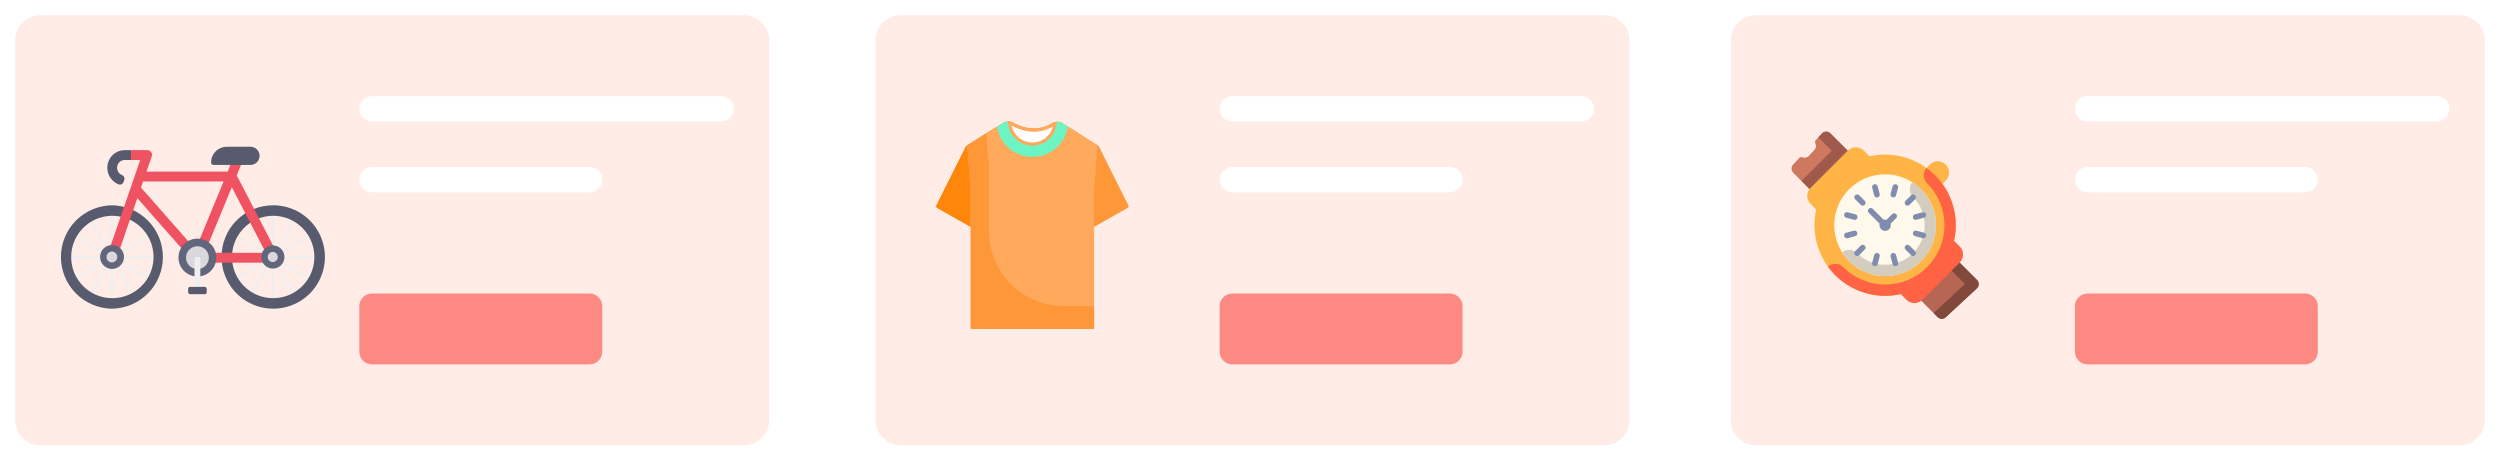 <svg width="494" height="91" viewBox="0 0 494 91" fill="none" xmlns="http://www.w3.org/2000/svg">
<g filter="url('#filter0_d_1_1352')">
<path d="M147 2H8C5.239 2 3 4.239 3 7V82C3 84.761 5.239 87 8 87H147C149.761 87 152 84.761 152 82V7C152 4.239 149.761 2 147 2Z" fill="url('#paint0_linear_1_1352')"></path>
</g>
<path d="M142.5 19H73.5C72.119 19 71 20.119 71 21.5C71 22.881 72.119 24 73.5 24H142.5C143.881 24 145 22.881 145 21.5C145 20.119 143.881 19 142.5 19Z" fill="white"></path>
<path d="M116.5 33H73.5C72.119 33 71 34.119 71 35.5C71 36.881 72.119 38 73.5 38H116.5C117.881 38 119 36.881 119 35.5C119 34.119 117.881 33 116.5 33Z" fill="white"></path>
<path d="M116.5 58H73.5C72.119 58 71 59.119 71 60.5V69.5C71 70.881 72.119 72 73.5 72H116.5C117.881 72 119 70.881 119 69.5V60.5C119 59.119 117.881 58 116.5 58Z" fill="#FD8983"></path>
<path d="M22.471 49.645L26.16 43.19L26.597 43.445L22.908 49.9L22.471 49.645Z" fill="#EEEFEE"></path>
<path d="M22.985 49.977L29.375 46.25L29.627 46.691L23.237 50.418L22.985 49.977Z" fill="#EEEFEE"></path>
<path d="M23.266 50.524H30.645V51.037H23.266V50.524Z" fill="#EEEFEE"></path>
<path d="M22.985 51.581L23.237 51.14L29.627 54.867L29.375 55.308L22.985 51.581Z" fill="#EEEFEE"></path>
<path d="M22.473 51.912L22.909 51.657L26.6 58.112L26.164 58.367L22.473 51.912Z" fill="#EEEFEE"></path>
<path d="M21.864 51.937H22.364V59.39H21.864V51.937Z" fill="#EEEFEE"></path>
<path d="M17.632 58.114L21.321 51.659L21.758 51.914L18.069 58.368L17.632 58.114Z" fill="#EEEFEE"></path>
<path d="M14.6 54.866L20.992 51.137L21.244 51.578L14.854 55.307L14.6 54.866Z" fill="#EEEFEE"></path>
<path d="M13.586 50.525H20.965V51.037H13.586V50.525Z" fill="#EEEFEE"></path>
<path d="M14.6 46.693L14.852 46.252L21.242 49.979L20.99 50.42L14.6 46.693Z" fill="#EEEFEE"></path>
<path d="M17.631 43.445L18.067 43.19L21.756 49.644L21.32 49.899L17.631 43.445Z" fill="#EEEFEE"></path>
<path d="M21.863 42.164H22.363V49.617H21.863V42.164Z" fill="#EEEFEE"></path>
<path d="M54.249 49.647L57.938 43.192L58.375 43.447L54.686 49.902L54.249 49.647Z" fill="#EEEFEE"></path>
<path d="M54.762 49.976L61.152 46.249L61.404 46.69L55.014 50.417L54.762 49.976Z" fill="#EEEFEE"></path>
<path d="M55.044 50.524H62.423V51.037H55.044V50.524Z" fill="#EEEFEE"></path>
<path d="M54.764 51.581L55.016 51.14L61.406 54.867L61.154 55.308L54.764 51.581Z" fill="#EEEFEE"></path>
<path d="M54.25 51.912L54.687 51.657L58.376 58.112L57.939 58.367L54.25 51.912Z" fill="#EEEFEE"></path>
<path d="M53.642 51.937H54.142V59.39H53.642V51.937Z" fill="#EEEFEE"></path>
<path d="M49.41 58.115L53.1 51.66L53.537 51.915L49.848 58.37L49.41 58.115Z" fill="#EEEFEE"></path>
<path d="M46.38 54.866L52.77 51.137L53.022 51.578L46.632 55.305L46.38 54.866Z" fill="#EEEFEE"></path>
<path d="M45.364 50.525H52.743V51.037H45.364V50.525Z" fill="#DBD8DD"></path>
<path d="M46.38 46.693L46.632 46.252L53.022 49.979L52.77 50.42L46.38 46.693Z" fill="#EEEFEE"></path>
<path d="M49.408 43.445L49.845 43.19L53.534 49.645L53.098 49.9L49.408 43.445Z" fill="#DBD8DD"></path>
<path d="M53.641 42.164H54.141V49.617H53.641V42.164Z" fill="#EEEFEE"></path>
<path d="M38.125 51.282L39.393 50.144L38.635 49.29L38.115 50.549C38.066 50.665 38.041 50.791 38.043 50.917C38.045 51.043 38.072 51.167 38.125 51.282Z" fill="#BBBBCD"></path>
<path d="M22.11 40.566C24.795 40.602 27.358 41.694 29.244 43.605C31.131 45.516 32.189 48.093 32.19 50.778C32.191 53.463 31.136 56.041 29.251 57.954C27.367 59.867 24.805 60.961 22.12 61C19.435 60.964 16.872 59.872 14.986 57.961C13.1 56.05 12.041 53.473 12.04 50.788C12.039 48.103 13.094 45.525 14.979 43.612C16.863 41.699 19.425 40.605 22.11 40.566ZM22.11 58.914C23.723 58.932 25.305 58.471 26.655 57.589C28.005 56.706 29.062 55.443 29.693 53.958C30.323 52.474 30.498 50.835 30.195 49.251C29.893 47.667 29.126 46.208 27.993 45.06C26.86 43.913 25.411 43.128 23.831 42.805C22.251 42.482 20.61 42.636 19.118 43.248C17.625 43.859 16.348 44.901 15.449 46.239C14.549 47.578 14.068 49.154 14.066 50.767V50.789C14.059 52.932 14.902 54.99 16.41 56.513C17.917 58.036 19.967 58.899 22.11 58.914Z" fill="#575B6D"></path>
<path d="M53.883 40.565C55.908 40.543 57.893 41.124 59.587 42.233C61.281 43.342 62.607 44.929 63.397 46.794C64.187 48.658 64.406 50.715 64.024 52.703C63.643 54.692 62.679 56.522 61.255 57.962C59.832 59.402 58.012 60.386 56.028 60.789C54.044 61.193 51.985 60.998 50.112 60.229C48.239 59.46 46.637 58.151 45.509 56.47C44.381 54.788 43.778 52.81 43.777 50.785C43.77 49.45 44.025 48.127 44.529 46.892C45.033 45.656 45.775 44.531 46.713 43.582C47.652 42.633 48.768 41.878 49.998 41.36C51.228 40.843 52.548 40.572 53.883 40.565ZM53.883 58.916C55.496 58.936 57.078 58.476 58.428 57.594C59.779 56.713 60.838 55.45 61.469 53.966C62.101 52.482 62.277 50.844 61.976 49.259C61.674 47.675 60.909 46.216 59.777 45.067C58.645 43.919 57.197 43.133 55.617 42.809C54.037 42.484 52.396 42.637 50.903 43.248C49.41 43.858 48.132 44.898 47.232 46.236C46.331 47.574 45.849 49.149 45.845 50.762V50.785C45.838 52.927 46.68 54.985 48.186 56.509C49.692 58.033 51.741 58.898 53.883 58.916Z" fill="#575B6D"></path>
<path d="M23.426 36.431C23.517 36.468 23.614 36.486 23.712 36.484C23.809 36.483 23.906 36.462 23.996 36.424C24.086 36.385 24.167 36.329 24.235 36.258C24.303 36.188 24.356 36.105 24.392 36.014L24.399 35.996L24.558 35.57C24.626 35.39 24.623 35.19 24.549 35.012C24.474 34.834 24.334 34.692 24.158 34.614L24.12 34.597C23.74 34.45 23.434 34.159 23.268 33.787C23.101 33.415 23.088 32.992 23.232 32.611C23.34 32.318 23.534 32.066 23.79 31.887C24.045 31.708 24.349 31.612 24.661 31.611H25.888V29.664H24.662C23.875 29.664 23.111 29.932 22.497 30.424C21.883 30.917 21.455 31.605 21.285 32.373C21.099 33.194 21.213 34.054 21.605 34.798C21.998 35.542 22.644 36.121 23.426 36.431Z" fill="#575B6D"></path>
<path d="M38.114 50.549L38.634 49.29L39.392 50.144L38.124 51.282C38.071 51.167 38.043 51.043 38.041 50.917C38.039 50.791 38.065 50.665 38.114 50.549Z" fill="#BBBBCD"></path>
<path d="M27.712 31.615H25.892V29.665H29.067C29.189 29.66 29.31 29.678 29.424 29.72C29.539 29.761 29.644 29.825 29.733 29.907C29.823 29.989 29.896 30.088 29.947 30.198C29.998 30.308 30.028 30.427 30.033 30.549C30.04 30.686 30.017 30.822 29.966 30.949L28.947 33.915H44.984L46.36 30.577L48.137 31.321L46.775 34.648L54.975 50.475C55.054 50.622 55.094 50.787 55.09 50.954C55.086 51.121 55.039 51.284 54.953 51.427C54.869 51.57 54.748 51.689 54.604 51.772C54.46 51.854 54.296 51.897 54.13 51.897H39.013C38.855 51.897 38.699 51.858 38.56 51.784C38.42 51.709 38.301 51.601 38.213 51.47C38.173 51.413 38.144 51.349 38.126 51.282L37.953 51.435L27.137 39.155L23.031 51.107L21.2 50.462L27.712 31.615ZM52.525 49.947L45.807 36.988L40.454 49.947H52.525ZM38.634 49.29L44.182 35.86H28.275L27.863 37.06L38.634 49.29Z" fill="#EF5261"></path>
<path d="M53.883 53.068C54.336 53.075 54.781 52.947 55.162 52.701C55.542 52.454 55.84 52.1 56.019 51.684C56.198 51.267 56.249 50.807 56.166 50.362C56.083 49.916 55.869 49.505 55.552 49.181C55.235 48.858 54.829 48.635 54.385 48.543C53.941 48.45 53.48 48.491 53.06 48.661C52.64 48.831 52.28 49.122 52.025 49.498C51.771 49.873 51.634 50.315 51.631 50.768V50.791C51.632 51.39 51.869 51.965 52.29 52.391C52.712 52.816 53.284 53.059 53.883 53.066V53.068Z" fill="#62667C"></path>
<path d="M53.883 51.784C54.014 51.785 54.145 51.76 54.267 51.71C54.389 51.661 54.499 51.588 54.593 51.495C54.686 51.403 54.761 51.293 54.812 51.172C54.863 51.05 54.889 50.92 54.89 50.789C54.891 50.521 54.786 50.263 54.597 50.072C54.408 49.882 54.151 49.774 53.883 49.773C53.618 49.777 53.365 49.887 53.181 50.078C52.997 50.268 52.896 50.524 52.9 50.789C52.899 51.051 53.001 51.303 53.186 51.49C53.37 51.676 53.621 51.782 53.883 51.784Z" fill="#DBD8DD"></path>
<path d="M22.1 53.137C22.568 53.145 23.028 53.013 23.421 52.759C23.814 52.505 24.123 52.14 24.308 51.71C24.493 51.281 24.546 50.805 24.46 50.345C24.374 49.885 24.154 49.461 23.826 49.126C23.499 48.792 23.08 48.562 22.621 48.467C22.163 48.371 21.687 48.414 21.253 48.59C20.82 48.766 20.448 49.067 20.186 49.454C19.923 49.842 19.782 50.299 19.78 50.767V50.791C19.782 51.408 20.026 52 20.46 52.439C20.894 52.878 21.483 53.129 22.1 53.137Z" fill="#62667C"></path>
<path d="M22.1 51.857C22.384 51.858 22.658 51.747 22.86 51.547C23.062 51.347 23.177 51.074 23.179 50.79C23.18 50.502 23.067 50.226 22.865 50.022C22.663 49.817 22.388 49.702 22.1 49.7C21.816 49.706 21.546 49.823 21.348 50.028C21.151 50.232 21.043 50.506 21.047 50.79C21.046 51.071 21.156 51.341 21.353 51.541C21.55 51.741 21.819 51.855 22.1 51.857Z" fill="#DBD8DD"></path>
<path d="M35.265 50.914C35.269 51.653 35.491 52.374 35.903 52.987C36.316 53.6 36.901 54.077 37.584 54.358C38.267 54.639 39.019 54.712 39.743 54.567C40.468 54.422 41.133 54.066 41.656 53.544C42.178 53.022 42.535 52.357 42.68 51.632C42.825 50.908 42.753 50.156 42.472 49.473C42.191 48.79 41.714 48.205 41.102 47.791C40.489 47.379 39.768 47.156 39.029 47.152H39.009C38.014 47.155 37.06 47.553 36.358 48.258C35.656 48.963 35.263 49.919 35.265 50.914Z" fill="#62667C"></path>
<path d="M36.757 50.918C36.759 51.363 36.892 51.797 37.141 52.166C37.389 52.535 37.741 52.822 38.152 52.991C38.563 53.161 39.016 53.205 39.452 53.117C39.888 53.03 40.288 52.816 40.603 52.502C40.917 52.187 41.132 51.787 41.219 51.351C41.306 50.915 41.263 50.462 41.094 50.051C40.925 49.64 40.638 49.288 40.269 49.039C39.9 48.791 39.466 48.657 39.021 48.655H39.009C38.712 48.656 38.419 48.715 38.145 48.829C37.872 48.943 37.623 49.11 37.414 49.32C37.205 49.53 37.039 49.779 36.926 50.053C36.813 50.328 36.756 50.621 36.757 50.918Z" fill="#DBD8DD"></path>
<path d="M41.714 32.121C41.714 32.182 41.725 32.242 41.748 32.298C41.772 32.355 41.805 32.406 41.848 32.449C41.891 32.492 41.942 32.526 41.998 32.55C42.054 32.574 42.114 32.586 42.175 32.586H49.5C49.975 32.586 50.432 32.397 50.768 32.061C51.104 31.725 51.293 31.268 51.293 30.793C51.293 30.317 51.104 29.861 50.768 29.525C50.432 29.189 49.975 29 49.5 29H44.8C43.976 29.004 43.188 29.335 42.609 29.921C42.029 30.506 41.706 31.297 41.71 32.121H41.714Z" fill="#575B6D"></path>
<path d="M39.585 57.491H38.433V51.072C38.433 50.995 38.463 50.921 38.517 50.866C38.572 50.811 38.646 50.78 38.723 50.779H39.294C39.371 50.78 39.445 50.811 39.499 50.866C39.554 50.921 39.584 50.995 39.584 51.072V57.49L39.585 57.491Z" fill="#EEEFEE"></path>
<path d="M40.447 58.132H37.572C37.466 58.132 37.364 58.09 37.289 58.015C37.214 57.94 37.172 57.838 37.172 57.732V57.08C37.172 56.974 37.214 56.872 37.289 56.797C37.364 56.722 37.466 56.68 37.572 56.68H40.448C40.554 56.68 40.656 56.722 40.731 56.797C40.806 56.872 40.848 56.974 40.848 57.08V57.732C40.848 57.785 40.838 57.837 40.817 57.885C40.797 57.934 40.768 57.978 40.73 58.015C40.693 58.052 40.649 58.082 40.6 58.102C40.552 58.122 40.5 58.132 40.447 58.132Z" fill="#575B6D"></path>
<g filter="url('#filter1_d_1_1352')">
<path d="M317 2H178C175.239 2 173 4.239 173 7V82C173 84.761 175.239 87 178 87H317C319.761 87 322 84.761 322 82V7C322 4.239 319.761 2 317 2Z" fill="url('#paint1_linear_1_1352')"></path>
</g>
<path d="M312.5 19H243.5C242.119 19 241 20.119 241 21.5C241 22.881 242.119 24 243.5 24H312.5C313.881 24 315 22.881 315 21.5C315 20.119 313.881 19 312.5 19Z" fill="white"></path>
<path d="M286.5 33H243.5C242.119 33 241 34.119 241 35.5C241 36.881 242.119 38 243.5 38H286.5C287.881 38 289 36.881 289 35.5C289 34.119 287.881 33 286.5 33Z" fill="white"></path>
<path d="M286.5 58H243.5C242.119 58 241 59.119 241 60.5V69.5C241 70.881 242.119 72 243.5 72H286.5C287.881 72 289 70.881 289 69.5V60.5C289 59.119 287.881 58 286.5 58Z" fill="#FD8983"></path>
<path d="M199.195 24C199.521 23.995 199.844 24.073 200.131 24.228C202.98 25.768 205.588 25.788 207.96 24.335C208.212 24.181 208.497 24.088 208.791 24.065L208.802 24.186C208.753 25.424 208.225 26.595 207.329 27.451C206.434 28.307 205.241 28.783 204.002 28.777C202.746 28.78 201.539 28.292 200.638 27.418C199.743 26.553 199.225 25.37 199.197 24.126L199.195 24Z" fill="#FE860A"></path>
<path d="M216.25 44.797H191.75L185.208 41.097C185.117 41.046 185.049 40.962 185.018 40.861C184.987 40.761 184.996 40.654 185.043 40.56L190.799 29.067C190.87 28.924 190.98 28.804 191.115 28.72L198.203 24.293C198.49 24.113 198.819 24.013 199.158 24.001C199.496 23.99 199.832 24.068 200.13 24.228C202.98 25.768 205.587 25.788 207.959 24.335C208.265 24.15 208.616 24.054 208.973 24.058C209.33 24.062 209.679 24.165 209.981 24.357L216.888 28.721C217.021 28.805 217.129 28.924 217.2 29.065L222.957 40.565C223.004 40.658 223.013 40.767 222.982 40.867C222.951 40.967 222.883 41.051 222.792 41.102L216.25 44.797Z" fill="#FE9738"></path>
<path d="M197.001 25.044L191.115 28.721C190.98 28.805 190.87 28.925 190.799 29.068L185.043 40.56C184.996 40.654 184.987 40.761 185.018 40.861C185.049 40.962 185.117 41.046 185.208 41.097L191.75 44.797H197.001V25.044Z" fill="#FE860A"></path>
<path d="M209.982 24.357C209.68 24.165 209.331 24.061 208.973 24.057C208.616 24.053 208.264 24.15 207.958 24.335C205.585 25.788 202.978 25.768 200.129 24.228C199.83 24.068 199.495 23.99 199.156 24.002C198.818 24.013 198.488 24.114 198.201 24.294L191.115 28.721L191.809 37.421V64.626C191.809 64.675 191.819 64.724 191.838 64.77C191.858 64.815 191.885 64.857 191.921 64.891C191.956 64.926 191.997 64.954 192.043 64.972C192.089 64.991 192.138 65 192.187 65H215.814C215.863 65 215.912 64.991 215.958 64.972C216.004 64.954 216.045 64.926 216.08 64.891C216.116 64.857 216.143 64.815 216.163 64.77C216.182 64.724 216.192 64.675 216.192 64.626V37.416L216.892 28.716L209.982 24.357Z" fill="#FEA95C"></path>
<path d="M210.309 60.492C206.376 60.512 202.596 58.969 199.8 56.202C197.004 53.435 195.422 49.671 195.402 45.738V32.909L194.88 26.369L191.115 28.721L191.809 37.421V65H216.192V60.492H210.309Z" fill="#FE9738"></path>
<path d="M209.981 24.358L211.005 25.005C210.748 26.674 209.903 28.196 208.622 29.297C207.342 30.398 205.711 31.006 204.022 31.011C202.334 31.015 200.699 30.417 199.412 29.323C198.126 28.23 197.272 26.712 197.005 25.045L198.205 24.295C198.503 24.109 198.846 24.007 199.197 24.001V24.127C199.225 25.371 199.743 26.554 200.638 27.418C201.539 28.291 202.745 28.779 204 28.776C205.239 28.782 206.432 28.306 207.327 27.45C208.223 26.593 208.751 25.423 208.8 24.185L208.791 24.065C209.209 24.031 209.627 24.134 209.981 24.358Z" fill="#6CF5C2"></path>
<path d="M204 28.152C202.91 28.157 201.862 27.735 201.079 26.976C200.476 26.394 200.066 25.641 199.904 24.819C202.819 26.37 205.56 26.434 208.056 25.009C207.831 25.912 207.308 26.713 206.573 27.283C205.837 27.854 204.931 28.16 204 28.152Z" fill="white"></path>
<g filter="url('#filter2_d_1_1352')">
<path d="M486 2H347C344.239 2 342 4.239 342 7V82C342 84.761 344.239 87 347 87H486C488.761 87 491 84.761 491 82V7C491 4.239 488.761 2 486 2Z" fill="url('#paint2_linear_1_1352')"></path>
</g>
<path d="M481.5 19H412.5C411.119 19 410 20.119 410 21.5C410 22.881 411.119 24 412.5 24H481.5C482.881 24 484 22.881 484 21.5C484 20.119 482.881 19 481.5 19Z" fill="white"></path>
<path d="M455.5 33H412.5C411.119 33 410 34.119 410 35.5C410 36.881 411.119 38 412.5 38H455.5C456.881 38 458 36.881 458 35.5C458 34.119 456.881 33 455.5 33Z" fill="white"></path>
<path d="M455.5 58H412.5C411.119 58 410 59.119 410 60.5V69.5C410 70.881 411.119 72 412.5 72H455.5C456.881 72 458 70.881 458 69.5V60.5C458 59.119 456.881 58 455.5 58Z" fill="#FD8983"></path>
<path d="M361.67 26.336C361.561 26.227 361.431 26.141 361.288 26.084C361.146 26.026 360.992 25.998 360.838 26C360.684 26.003 360.532 26.037 360.392 26.1C360.251 26.163 360.125 26.254 360.02 26.367L358.802 27.681C358.722 27.765 358.67 27.872 358.653 27.987C358.636 28.101 358.655 28.219 358.708 28.322C358.817 28.527 358.86 28.761 358.83 28.991C358.8 29.221 358.7 29.436 358.542 29.606L357.425 30.806C357.267 30.976 357.061 31.093 356.834 31.14C356.607 31.187 356.371 31.163 356.158 31.07C356.053 31.025 355.936 31.014 355.824 31.038C355.711 31.062 355.609 31.12 355.532 31.205L354.306 32.531C354.104 32.748 353.995 33.035 354 33.332C354.006 33.628 354.126 33.911 354.336 34.12L368.608 48.392L376.167 40.833L361.67 26.336Z" fill="#CE795F"></path>
<path d="M361.67 26.336C361.561 26.227 361.431 26.141 361.288 26.084C361.146 26.026 360.992 25.998 360.838 26C360.684 26.003 360.532 26.037 360.392 26.1C360.251 26.163 360.125 26.254 360.02 26.367L359.309 27.134L361.954 29.779L355.974 35.759L358.474 38.259L366.033 30.7L361.67 26.336Z" fill="#A05A4B"></path>
<path d="M390.665 55.331L376.165 40.831L368.608 48.392L382.881 62.665C383.091 62.875 383.373 62.995 383.669 63.001C383.966 63.006 384.253 62.897 384.47 62.695L390.634 56.981C390.747 56.876 390.838 56.75 390.901 56.609C390.964 56.469 390.998 56.317 391.001 56.163C391.004 56.009 390.975 55.855 390.918 55.713C390.86 55.57 390.774 55.44 390.665 55.331Z" fill="#B66652"></path>
<path d="M376.167 40.833L374.588 42.412L388.288 56.112L382.082 61.865L382.882 62.665C383.092 62.875 383.374 62.995 383.67 63.001C383.967 63.006 384.254 62.897 384.471 62.695L390.635 56.981C390.748 56.876 390.839 56.75 390.902 56.609C390.965 56.469 390.999 56.317 391.002 56.163C391.005 56.008 390.976 55.855 390.919 55.713C390.861 55.57 390.775 55.44 390.666 55.331L376.167 40.833Z" fill="#81493B"></path>
<path d="M381.318 32.524L380.667 33.187L383.162 36.998L384.477 35.683C384.896 35.264 385.131 34.696 385.131 34.104C385.132 33.511 384.896 32.943 384.478 32.525C384.059 32.106 383.491 31.87 382.898 31.87C382.306 31.87 381.738 32.105 381.319 32.524H381.318Z" fill="#FFB545"></path>
<path d="M372.5 30.542C371.462 30.541 370.427 30.657 369.414 30.886L368.289 29.761C368.082 29.554 367.836 29.389 367.565 29.277C367.294 29.165 367.003 29.107 366.71 29.107C366.417 29.107 366.126 29.165 365.855 29.277C365.585 29.389 365.338 29.554 365.131 29.761L357.761 37.131C357.554 37.338 357.389 37.585 357.277 37.856C357.164 38.127 357.106 38.417 357.106 38.711C357.106 39.004 357.164 39.294 357.277 39.565C357.389 39.836 357.554 40.083 357.761 40.29L358.886 41.415C358.246 44.237 358.499 47.188 359.61 49.859C360.721 52.531 362.634 54.792 365.086 56.329C367.538 57.865 370.406 58.602 373.295 58.437C376.184 58.272 378.95 57.214 381.211 55.408C383.472 53.603 385.116 51.139 385.915 48.358C386.715 45.577 386.63 42.617 385.674 39.886C384.717 37.155 382.936 34.789 380.575 33.115C378.215 31.441 375.393 30.542 372.5 30.542Z" fill="#FFB545"></path>
<path d="M387.242 48.712L386.119 47.589C386.724 44.918 386.529 42.129 385.56 39.567C384.59 37.006 382.889 34.787 380.667 33.186C380.305 33.614 380.116 34.162 380.139 34.722C380.162 35.282 380.395 35.813 380.791 36.209C382.99 38.408 384.225 41.39 384.225 44.5C384.225 47.61 382.99 50.592 380.791 52.791C378.592 54.99 375.61 56.225 372.5 56.225C369.39 56.225 366.408 54.99 364.209 52.791C363.813 52.395 363.282 52.162 362.722 52.139C362.163 52.116 361.615 52.304 361.187 52.666C362.788 54.886 365.007 56.587 367.568 57.555C370.128 58.524 372.917 58.718 375.587 58.113L376.712 59.242C376.919 59.449 377.166 59.614 377.436 59.726C377.707 59.838 377.998 59.896 378.291 59.896C378.584 59.896 378.875 59.838 379.146 59.726C379.417 59.614 379.663 59.449 379.87 59.242L387.24 51.872C387.448 51.665 387.613 51.419 387.725 51.148C387.838 50.877 387.896 50.586 387.896 50.292C387.896 49.999 387.839 49.708 387.726 49.437C387.614 49.166 387.45 48.92 387.242 48.712Z" fill="#FF6344"></path>
<path d="M372.5 54.551C370.512 54.551 368.569 53.962 366.917 52.857C365.264 51.753 363.976 50.184 363.215 48.347C362.454 46.511 362.255 44.49 362.643 42.541C363.031 40.591 363.988 38.8 365.394 37.395C366.799 35.989 368.59 35.032 370.539 34.644C372.489 34.257 374.51 34.456 376.346 35.216C378.182 35.977 379.752 37.265 380.856 38.918C381.961 40.57 382.55 42.514 382.55 44.501C382.547 47.166 381.487 49.72 379.603 51.604C377.719 53.488 375.164 54.548 372.5 54.551Z" fill="#FFF9EB"></path>
<path d="M377.86 36.002C377.518 36.431 377.346 36.971 377.377 37.52C377.408 38.068 377.64 38.585 378.028 38.973C379.494 40.439 380.318 42.427 380.318 44.501C380.318 46.574 379.494 48.562 378.028 50.028C376.562 51.494 374.574 52.318 372.501 52.318C370.427 52.318 368.439 51.494 366.973 50.028C366.585 49.64 366.068 49.408 365.52 49.377C364.972 49.346 364.431 49.518 364.002 49.86C364.806 51.136 365.887 52.215 367.165 53.016C368.443 53.817 369.885 54.32 371.384 54.488C372.883 54.656 374.401 54.484 375.825 53.986C377.248 53.487 378.541 52.674 379.608 51.608C380.674 50.541 381.487 49.248 381.986 47.825C382.484 46.401 382.656 44.883 382.488 43.384C382.32 41.885 381.817 40.443 381.016 39.165C380.215 37.887 379.136 36.806 377.86 36.002Z" fill="#D3CDBF"></path>
<path d="M364.805 43.017L366.313 43.417C366.385 43.442 366.462 43.452 366.539 43.446C366.615 43.44 366.689 43.419 366.757 43.383C366.825 43.347 366.884 43.298 366.932 43.238C366.98 43.178 367.015 43.109 367.035 43.035C367.055 42.961 367.059 42.883 367.048 42.808C367.037 42.732 367.01 42.659 366.969 42.594C366.929 42.529 366.875 42.473 366.812 42.43C366.749 42.387 366.677 42.357 366.602 42.342L365.094 41.942C364.951 41.904 364.799 41.924 364.67 41.998C364.607 42.035 364.551 42.084 364.506 42.142C364.462 42.2 364.429 42.266 364.41 42.337C364.391 42.408 364.386 42.482 364.396 42.555C364.405 42.627 364.429 42.697 364.466 42.761C364.54 42.889 364.662 42.983 364.805 43.021V43.017Z" fill="#808DAF"></path>
<path d="M364.411 46.668C364.43 46.739 364.463 46.805 364.507 46.864C364.552 46.922 364.608 46.971 364.671 47.007C364.735 47.044 364.805 47.068 364.878 47.077C364.95 47.087 365.024 47.082 365.095 47.063L366.603 46.663C366.674 46.644 366.74 46.611 366.798 46.567C366.857 46.522 366.906 46.466 366.942 46.403C366.979 46.339 367.003 46.269 367.012 46.196C367.022 46.124 367.017 46.05 366.998 45.979C366.979 45.908 366.946 45.842 366.902 45.783C366.857 45.725 366.801 45.676 366.738 45.64C366.674 45.603 366.604 45.579 366.531 45.57C366.459 45.56 366.385 45.565 366.314 45.584L364.806 45.984C364.687 46.016 364.583 46.086 364.508 46.183C364.433 46.281 364.392 46.4 364.392 46.523C364.392 46.572 364.398 46.621 364.411 46.668Z" fill="#808DAF"></path>
<path d="M366.973 50.586C367.046 50.586 367.119 50.572 367.187 50.544C367.255 50.516 367.316 50.475 367.368 50.423L368.474 49.317C368.579 49.212 368.638 49.07 368.638 48.922C368.638 48.774 368.579 48.632 368.474 48.527C368.369 48.422 368.227 48.364 368.079 48.364C367.931 48.364 367.789 48.422 367.684 48.527L366.578 49.633C366.5 49.711 366.447 49.811 366.425 49.919C366.403 50.027 366.414 50.14 366.457 50.242C366.499 50.344 366.571 50.431 366.663 50.492C366.754 50.554 366.863 50.586 366.973 50.586Z" fill="#808DAF"></path>
<path d="M368.473 39.684L367.367 38.578C367.262 38.473 367.12 38.415 366.972 38.415C366.824 38.415 366.682 38.473 366.577 38.578C366.472 38.683 366.413 38.825 366.413 38.973C366.413 39.121 366.472 39.263 366.577 39.368L367.683 40.474C367.735 40.526 367.796 40.567 367.864 40.595C367.932 40.623 368.005 40.638 368.078 40.638C368.151 40.638 368.224 40.623 368.292 40.595C368.36 40.567 368.421 40.526 368.473 40.474C368.525 40.422 368.566 40.361 368.594 40.293C368.622 40.225 368.637 40.153 368.637 40.079C368.637 40.006 368.622 39.933 368.594 39.865C368.566 39.798 368.525 39.736 368.473 39.684Z" fill="#808DAF"></path>
<path d="M377.633 38.578L376.527 39.684C376.422 39.789 376.363 39.931 376.363 40.079C376.363 40.227 376.422 40.369 376.527 40.474C376.632 40.579 376.774 40.638 376.922 40.638C377.07 40.638 377.212 40.579 377.317 40.474L378.423 39.368C378.528 39.263 378.587 39.121 378.587 38.973C378.587 38.825 378.528 38.683 378.423 38.578C378.318 38.473 378.176 38.415 378.028 38.415C377.88 38.415 377.738 38.473 377.633 38.578Z" fill="#808DAF"></path>
<path d="M373.984 36.805L373.584 38.313C373.546 38.456 373.566 38.609 373.64 38.737C373.714 38.865 373.836 38.959 373.979 38.997C374.122 39.035 374.275 39.015 374.403 38.941C374.531 38.867 374.625 38.745 374.663 38.602L375.063 37.094C375.101 36.951 375.081 36.799 375.007 36.67C374.933 36.542 374.811 36.449 374.668 36.41C374.525 36.372 374.372 36.392 374.244 36.466C374.116 36.54 374.022 36.662 373.984 36.805Z" fill="#808DAF"></path>
<path d="M370.881 39.017C370.966 39.017 371.051 38.998 371.127 38.96C371.204 38.922 371.271 38.867 371.323 38.8C371.375 38.732 371.411 38.654 371.428 38.57C371.445 38.486 371.443 38.4 371.421 38.317L371.021 36.809C371.002 36.738 370.969 36.672 370.925 36.614C370.88 36.555 370.824 36.507 370.761 36.47C370.697 36.433 370.627 36.409 370.554 36.4C370.482 36.39 370.408 36.395 370.337 36.414C370.266 36.433 370.2 36.466 370.142 36.51C370.083 36.555 370.035 36.611 369.998 36.674C369.924 36.803 369.904 36.955 369.942 37.098L370.342 38.606C370.374 38.724 370.445 38.828 370.542 38.903C370.639 38.977 370.759 39.017 370.881 39.017Z" fill="#808DAF"></path>
<path d="M377.317 48.527C377.265 48.475 377.204 48.434 377.136 48.406C377.068 48.378 376.995 48.364 376.922 48.364C376.849 48.364 376.776 48.378 376.708 48.406C376.64 48.434 376.579 48.475 376.527 48.527C376.475 48.579 376.434 48.641 376.406 48.708C376.378 48.776 376.363 48.849 376.363 48.922C376.363 48.995 376.378 49.068 376.406 49.136C376.434 49.204 376.475 49.265 376.527 49.317L377.633 50.423C377.685 50.475 377.746 50.516 377.814 50.544C377.882 50.572 377.955 50.587 378.028 50.587C378.101 50.587 378.174 50.572 378.242 50.544C378.31 50.516 378.371 50.475 378.423 50.423C378.475 50.371 378.516 50.31 378.544 50.242C378.572 50.174 378.587 50.102 378.587 50.028C378.587 49.955 378.572 49.882 378.544 49.814C378.516 49.747 378.475 49.685 378.423 49.633L377.317 48.527Z" fill="#808DAF"></path>
<path d="M380.051 47.082C380.188 47.085 380.322 47.037 380.426 46.947C380.531 46.858 380.598 46.733 380.616 46.597C380.634 46.46 380.601 46.322 380.523 46.209C380.445 46.095 380.329 46.015 380.195 45.982L378.687 45.582C378.616 45.563 378.542 45.558 378.47 45.568C378.397 45.577 378.327 45.601 378.263 45.638C378.2 45.675 378.144 45.723 378.099 45.782C378.055 45.84 378.022 45.906 378.003 45.977C377.984 46.048 377.979 46.122 377.989 46.194C377.998 46.267 378.022 46.337 378.059 46.401C378.096 46.464 378.144 46.52 378.203 46.565C378.261 46.609 378.327 46.642 378.398 46.661L379.906 47.061C379.953 47.074 380.002 47.081 380.051 47.082Z" fill="#808DAF"></path>
<path d="M378.542 43.442C378.591 43.442 378.64 43.436 378.687 43.423L380.195 43.023C380.338 42.985 380.46 42.891 380.534 42.763C380.608 42.635 380.628 42.482 380.59 42.339C380.552 42.196 380.458 42.074 380.33 42C380.202 41.926 380.049 41.906 379.906 41.944L378.398 42.344C378.268 42.38 378.155 42.462 378.08 42.574C378.006 42.686 377.974 42.822 377.992 42.956C378.009 43.09 378.075 43.212 378.176 43.302C378.277 43.391 378.407 43.441 378.542 43.442Z" fill="#808DAF"></path>
<path d="M371.026 50.004C370.955 49.985 370.881 49.98 370.809 49.99C370.736 49.999 370.666 50.023 370.602 50.06C370.539 50.096 370.483 50.145 370.438 50.203C370.394 50.262 370.361 50.328 370.342 50.399L369.942 51.907C369.904 52.05 369.924 52.203 369.998 52.331C370.072 52.459 370.194 52.553 370.337 52.591C370.48 52.629 370.633 52.609 370.761 52.535C370.889 52.461 370.983 52.339 371.021 52.196L371.421 50.688C371.44 50.617 371.445 50.543 371.435 50.471C371.426 50.398 371.402 50.328 371.365 50.264C371.329 50.201 371.28 50.145 371.222 50.1C371.163 50.056 371.097 50.023 371.026 50.004Z" fill="#808DAF"></path>
<path d="M373.984 52.195C374.003 52.266 374.036 52.332 374.08 52.391C374.125 52.449 374.181 52.498 374.244 52.534C374.308 52.571 374.378 52.595 374.451 52.604C374.523 52.614 374.597 52.609 374.668 52.59C374.739 52.571 374.805 52.538 374.863 52.494C374.922 52.449 374.971 52.394 375.007 52.33C375.044 52.266 375.068 52.196 375.077 52.124C375.087 52.051 375.082 51.977 375.063 51.906L374.663 50.398C374.644 50.327 374.611 50.261 374.567 50.203C374.522 50.145 374.466 50.096 374.403 50.059C374.339 50.022 374.269 49.998 374.196 49.989C374.124 49.979 374.05 49.984 373.979 50.003C373.908 50.022 373.842 50.055 373.784 50.099C373.725 50.144 373.677 50.2 373.64 50.263C373.603 50.327 373.579 50.397 373.57 50.47C373.56 50.542 373.565 50.616 373.584 50.687L373.984 52.195Z" fill="#808DAF"></path>
<path d="M373.29 45.29C373.428 45.151 373.528 44.979 373.578 44.79C373.629 44.6 373.629 44.401 373.578 44.212L374.685 43.105C374.79 43 374.849 42.858 374.849 42.71C374.849 42.562 374.79 42.42 374.685 42.315C374.58 42.21 374.438 42.151 374.29 42.151C374.142 42.151 374 42.21 373.895 42.315L372.788 43.422C372.599 43.372 372.401 43.372 372.212 43.422L370.052 41.262C369.947 41.157 369.805 41.098 369.657 41.098C369.509 41.098 369.367 41.157 369.262 41.262C369.157 41.367 369.098 41.509 369.098 41.657C369.098 41.805 369.157 41.947 369.262 42.052L371.422 44.212C371.358 44.449 371.375 44.701 371.469 44.928C371.563 45.155 371.729 45.344 371.942 45.467C372.155 45.59 372.402 45.639 372.646 45.607C372.889 45.575 373.116 45.464 373.29 45.29Z" fill="#808DAF"></path>
<defs>
<filter id="filter0_d_1_1352" x="0" y="0" width="155" height="91" filterUnits="userSpaceOnUse" color-interpolation-filters="sRGB">
<feFlood flood-opacity="0" result="BackgroundImageFix"></feFlood>
<feColorMatrix in="SourceAlpha" type="matrix" values="0 0 0 0 0 0 0 0 0 0 0 0 0 0 0 0 0 0 127 0" result="hardAlpha"></feColorMatrix>
<feOffset dy="1"></feOffset>
<feGaussianBlur stdDeviation="1.5"></feGaussianBlur>
<feColorMatrix type="matrix" values="0 0 0 0 0 0 0 0 0 0 0 0 0 0 0 0 0 0 0.071 0"></feColorMatrix>
<feBlend mode="normal" in2="BackgroundImageFix" result="effect1_dropShadow_1_1352"></feBlend>
<feBlend mode="normal" in="SourceGraphic" in2="effect1_dropShadow_1_1352" result="shape"></feBlend>
</filter>
<filter id="filter1_d_1_1352" x="170" y="0" width="155" height="91" filterUnits="userSpaceOnUse" color-interpolation-filters="sRGB">
<feFlood flood-opacity="0" result="BackgroundImageFix"></feFlood>
<feColorMatrix in="SourceAlpha" type="matrix" values="0 0 0 0 0 0 0 0 0 0 0 0 0 0 0 0 0 0 127 0" result="hardAlpha"></feColorMatrix>
<feOffset dy="1"></feOffset>
<feGaussianBlur stdDeviation="1.5"></feGaussianBlur>
<feColorMatrix type="matrix" values="0 0 0 0 0 0 0 0 0 0 0 0 0 0 0 0 0 0 0.071 0"></feColorMatrix>
<feBlend mode="normal" in2="BackgroundImageFix" result="effect1_dropShadow_1_1352"></feBlend>
<feBlend mode="normal" in="SourceGraphic" in2="effect1_dropShadow_1_1352" result="shape"></feBlend>
</filter>
<filter id="filter2_d_1_1352" x="339" y="0" width="155" height="91" filterUnits="userSpaceOnUse" color-interpolation-filters="sRGB">
<feFlood flood-opacity="0" result="BackgroundImageFix"></feFlood>
<feColorMatrix in="SourceAlpha" type="matrix" values="0 0 0 0 0 0 0 0 0 0 0 0 0 0 0 0 0 0 127 0" result="hardAlpha"></feColorMatrix>
<feOffset dy="1"></feOffset>
<feGaussianBlur stdDeviation="1.5"></feGaussianBlur>
<feColorMatrix type="matrix" values="0 0 0 0 0 0 0 0 0 0 0 0 0 0 0 0 0 0 0.071 0"></feColorMatrix>
<feBlend mode="normal" in2="BackgroundImageFix" result="effect1_dropShadow_1_1352"></feBlend>
<feBlend mode="normal" in="SourceGraphic" in2="effect1_dropShadow_1_1352" result="shape"></feBlend>
</filter>
<linearGradient id="paint0_linear_1_1352" x1="77.5" y1="2" x2="77.5" y2="2" gradientUnits="userSpaceOnUse">
<stop stop-color="#FFE7E1"></stop>
<stop offset="1" stop-color="#FFF0EC"></stop>
</linearGradient>
<linearGradient id="paint1_linear_1_1352" x1="247.5" y1="2" x2="247.5" y2="2" gradientUnits="userSpaceOnUse">
<stop stop-color="#FFE7E1"></stop>
<stop offset="1" stop-color="#FFF0EC"></stop>
</linearGradient>
<linearGradient id="paint2_linear_1_1352" x1="416.5" y1="2" x2="416.5" y2="2" gradientUnits="userSpaceOnUse">
<stop stop-color="#FFE7E1"></stop>
<stop offset="1" stop-color="#FFF0EC"></stop>
</linearGradient>
</defs>
</svg>
